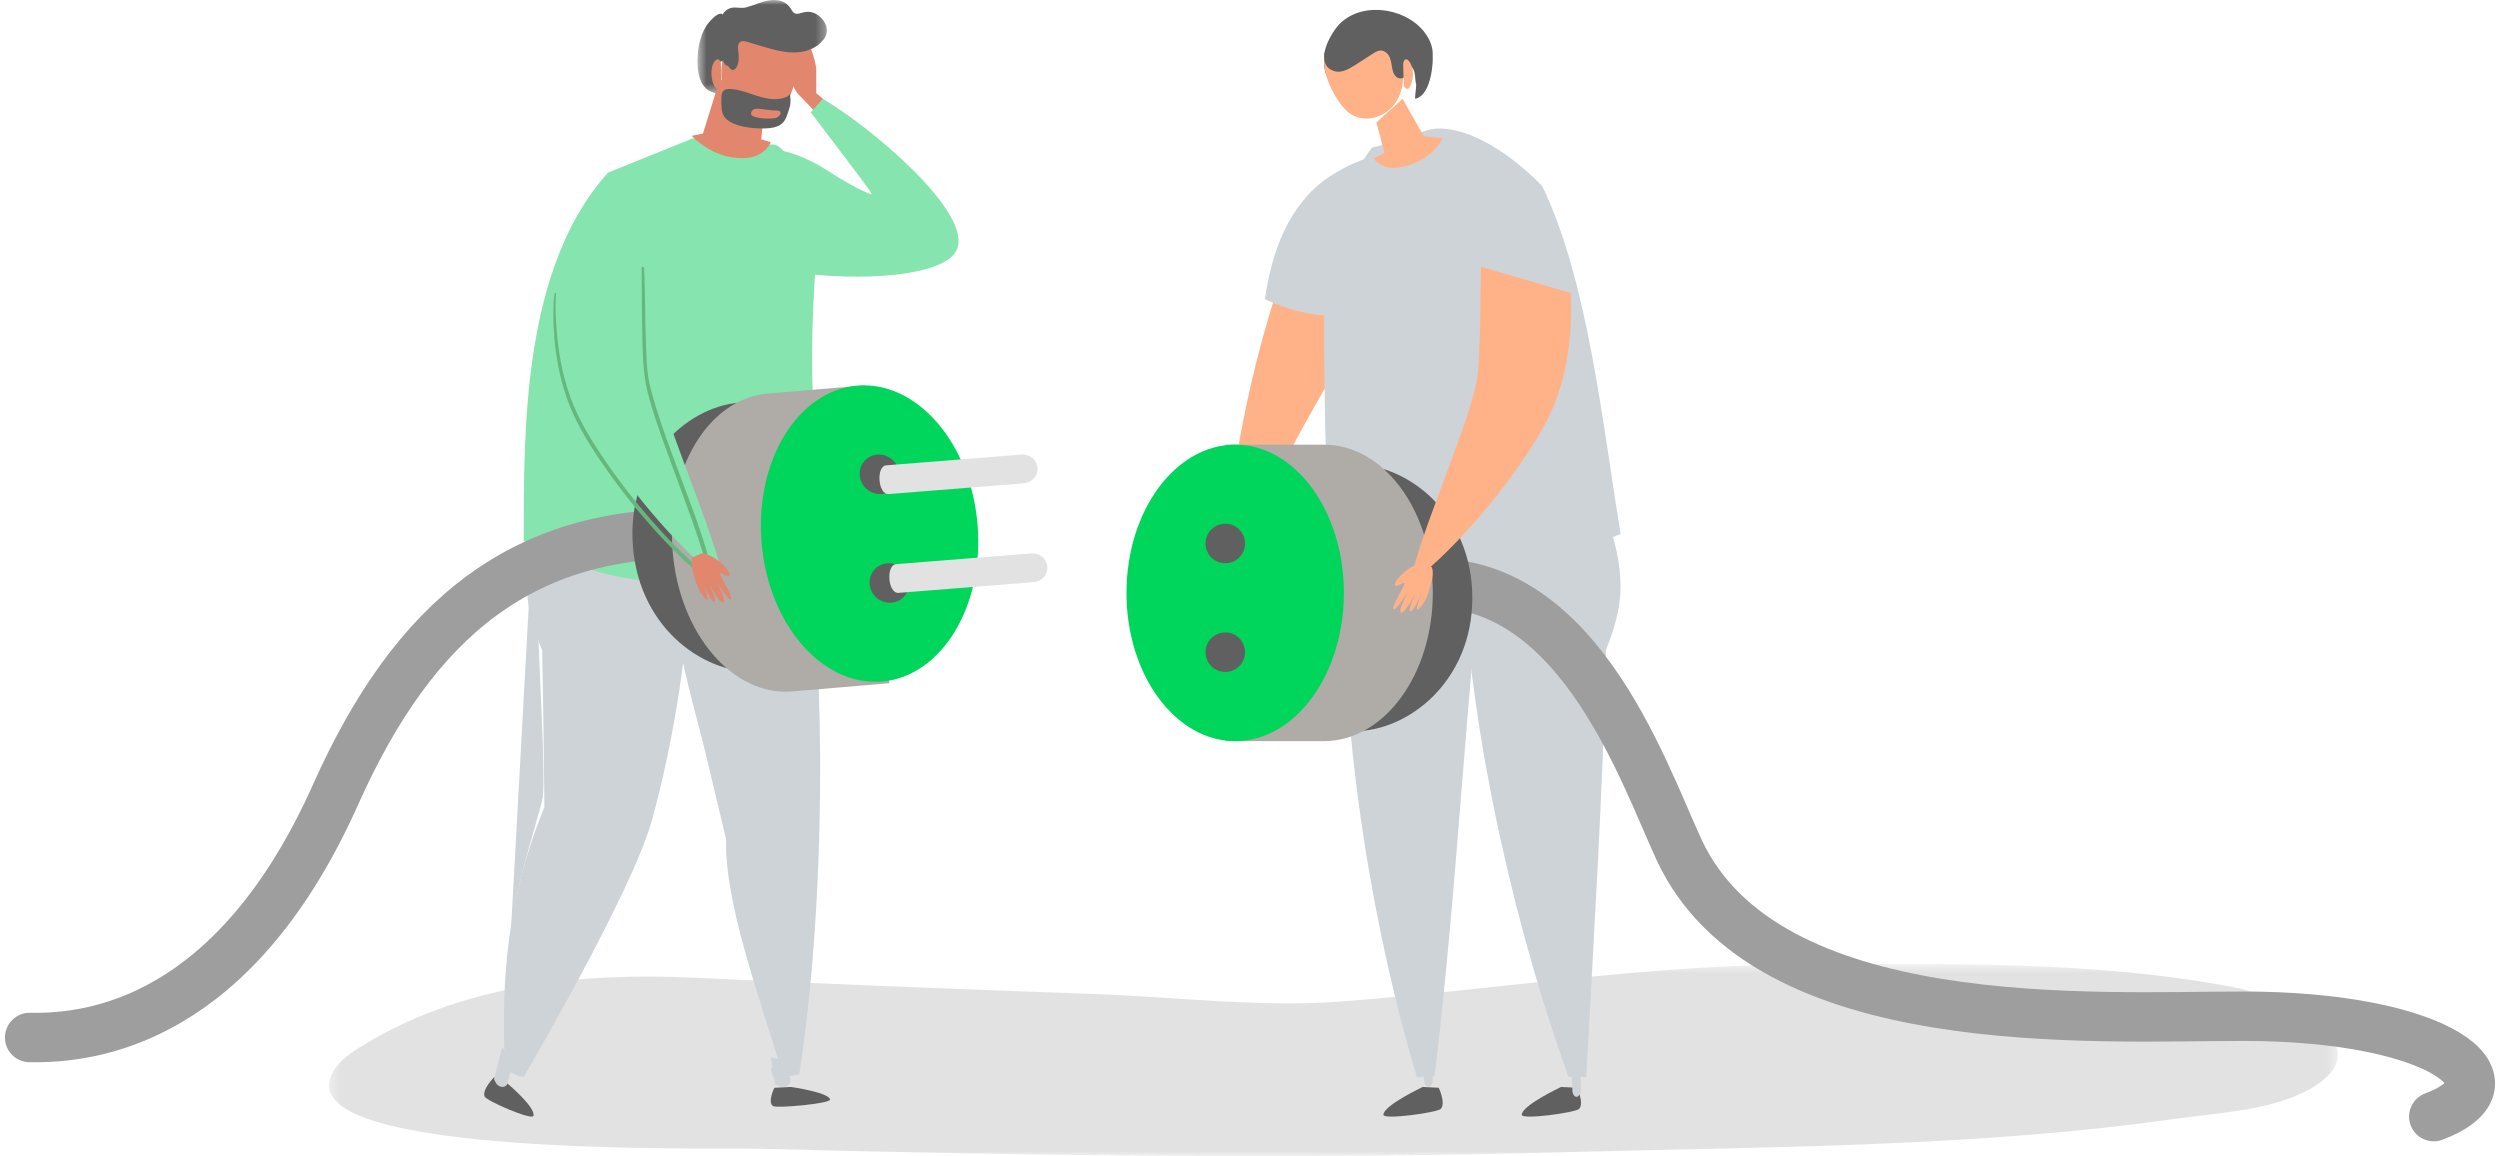 <?xml version="1.0" encoding="UTF-8"?>
<svg width="253px" height="117px" viewBox="0 0 253 117" version="1.1" xmlns="http://www.w3.org/2000/svg" xmlns:xlink="http://www.w3.org/1999/xlink">
    <title>37FA6C3B-6F44-4FEC-B74C-08104646785B</title>
    <defs>
        <polygon id="path-1" points="0.295 0.558 203.582 0.558 203.582 20 0.295 20"></polygon>
        <polygon id="path-3" points="0.587 0.002 13.681 0.002 13.681 9.488 0.587 9.488"></polygon>
    </defs>
    <g id="PC-(responsive-format)-V2" stroke="none" stroke-width="1" fill="none" fill-rule="evenodd">
        <g id="011.-Cas-d'erreur-technique" transform="translate(-386, -362)">
            <g id="Group-121" transform="translate(389, 362)">
                <g id="Group-3" transform="translate(30, 97)">
                    <mask id="mask-2" fill="white">
                        <use xlink:href="#path-1"></use>
                    </mask>
                    <g id="Clip-2"></g>
                    <path d="M203.249,8.516 C201.772,5.694 195.769,3.427 193.082,2.914 C178.742,0.173 163.721,0.555 149.195,0.602 C133.374,0.651 118.281,3.187 102.591,4.361 C94.432,4.969 85.81,3.874 77.632,3.589 C64.165,3.122 50.702,2.574 37.241,1.945 C25.635,1.403 13.59,2.618 3.353,9.025 C2.189,9.753 1.014,10.632 0.485,11.939 C-2.841,20.148 38.605,19.116 44.005,19.257 C71.242,19.967 98.498,20.334 125.739,19.595 C145.993,19.046 167.103,19.08 187.19,16.218 C191.632,15.585 197.677,15.358 201.515,12.741 C203.638,11.293 203.944,9.843 203.249,8.516" id="Fill-1" fill="#E2E2E2" mask="url(#mask-2)"></path>
                </g>
                <path d="M140.983,110 C140.983,110 136.997,111.876 137,112.815 C137.001,113.353 142.48,112.582 142.81,112.219 C143.339,111.635 142.597,110.081 142.597,110.081 L140.983,110 Z" id="Fill-4" fill="#606060"></path>
                <path d="M141,106.702 L141.137,109.495 C141.137,109.495 141.207,109.947 141.506,109.997 C141.804,110.046 142,109.495 142,109.495 L141.895,106" id="Fill-6" fill="#CED3D7"></path>
                <path d="M147.203,54 C148.623,59.603 148.096,62.449 146.016,66.675 C144.755,80.887 143.875,95.043 142.179,108.9 L140.386,109 C136.312,95.509 132.564,75.34 133.041,56.904" id="Fill-8" fill="#CED3D7"></path>
                <path d="M146.418,55 C146.911,56.302 147.035,57.766 146.992,59.15 C146.926,61.276 146.088,63.201 145.545,65.218 C144.82,67.906 144.765,70.584 144.567,73.34 C144.257,77.653 143.939,81.966 143.62,86.278 C143.101,93.31 142.576,100.342 142.047,107.374 C142.031,107.583 142.015,107.791 142,108" id="Fill-10" fill="#CED3D7"></path>
                <path d="M154.983,110 C154.983,110 150.997,111.876 151,112.815 C151.001,113.353 156.48,112.583 156.81,112.219 C157.338,111.635 156.597,110.081 156.597,110.081 L154.983,110 Z" id="Fill-12" fill="#606060"></path>
                <path d="M156,107.702 L156.137,110.495 C156.137,110.495 156.207,110.947 156.506,110.997 C156.804,111.046 157,110.495 157,110.495 L156.894,107" id="Fill-14" fill="#CED3D7"></path>
                <path d="M159.844,53 C161.585,58.517 161.262,61.4 159.526,65.767 C159.237,80.076 158.265,95.018 157.533,109 L155.744,109 C150.917,95.759 145.746,75.315 145,56.829" id="Fill-16" fill="#CED3D7"></path>
                <path d="M159.312,55 C159.312,55 161.656,59.811 157.693,66.568 C157.235,72.945 157,109 157,109" id="Fill-18" fill="#CED3D7"></path>
                <path d="M154,57 C154.371,57.316 154.96,57.539 155.593,57.679 C156.225,57.818 156.904,57.879 157.579,57.925 C158.382,57.98 159.191,58.015 160,57.994" id="Fill-20" fill="#CED3D7"></path>
                <path d="M154,58 C154.659,58.423 155.499,58.682 156.361,58.823 C157.225,58.964 158.115,58.993 159,59" id="Fill-22" fill="#CED3D7"></path>
                <path d="M139,26.009 C132.804,36.676 126.134,46.336 122.179,58 L121,57.379 C121.302,46.55 124.85,30.804 129.509,21" id="Fill-24" fill="#FFB288"></path>
                <path d="M135.4,16 C135.4,16 133.597,16.506 131.478,17.916 C129.485,19.244 127.975,21.218 126.95,23.384 C125.925,25.549 125.361,27.907 125,30.275 C125,30.275 127.439,31.495 130.233,31.845 C133.027,32.194 136,31.845 136,31.845" id="Fill-26" fill="#CED3D7"></path>
                <path d="M131.317,21.308 C130.672,32.843 131.164,44.708 131.453,55.929 C131.453,55.929 135.427,57 145.082,57 C154.701,57 161,54.032 161,54.032 C159.136,42.5 157.654,28.351 153.09,18.857 C153.09,18.857 147.939,13.235 142.858,13.004 C141.837,12.957 140.817,13.336 139.844,13.795 C139.127,14.131 135.832,14.947 135.832,14.947 L131.317,21.308 Z" id="Fill-28" fill="#CED3D7"></path>
                <path d="M140,59.112 C156.345,57.302 163.201,77.977 166.922,85.997 C175.72,104.956 208.913,102.842 224.04,102.842 C243.851,102.842 252.547,109.505 243.299,113" id="Stroke-30" stroke="#9E9E9E" stroke-width="5" stroke-linecap="round" stroke-linejoin="round"></path>
                <path d="M146,60.5 C146,68.92 139.551,74 134.041,74 L125,74 L125,47 L134.041,47 C139.551,47 146,52.08 146,60.5" id="Fill-32" fill="#606060"></path>
                <path d="M142,60 C142,68.284 137.067,75 130.982,75 L121,75 L121,45 L130.982,45 C137.067,45 142,51.716 142,60" id="Fill-34" fill="#AFABA7"></path>
                <path d="M133,60 C133,68.284 128.075,75 122,75 C115.925,75 111,68.284 111,60 C111,51.716 115.925,45 122,45 C128.075,45 133,51.716 133,60" id="Fill-36" fill="#00D65B"></path>
                <path d="M123,66 C123,67.105 122.104,68 121,68 C119.896,68 119,67.105 119,66 C119,64.895 119.896,64 121,64 C122.104,64 123,64.895 123,66" id="Fill-38" fill="#606060"></path>
                <path d="M123,55 C123,56.105 122.104,57 121,57 C119.896,57 119,56.105 119,55 C119,53.896 119.896,53 121,53 C122.104,53 123,53.896 123,55" id="Fill-40" fill="#606060"></path>
                <path d="M155.935,29.63 C155.935,29.63 156.63,36.776 153.466,42.718 C150.761,47.8 145.386,54.376 141.043,58 L140,57.743 C141.511,51.887 146.282,41.487 146.579,37.589 C146.876,33.689 146.804,29.172 146.876,27" id="Fill-42" fill="#FFB288"></path>
                <path d="M141.007,57 C140.366,57.065 139.745,57.387 139.205,57.823 C138.71,58.221 138.103,58.888 138.166,59.193 C138.233,59.514 139.043,58.897 139.141,59.022 C139.24,59.146 137.755,61.46 138.035,61.634 C138.315,61.808 139.577,59.71 139.577,59.71 C139.577,59.71 138.351,61.95 138.826,61.999 C139.222,62.041 140.31,59.921 140.31,59.921 C140.31,59.921 139.39,61.816 139.705,61.887 C140.02,61.958 140.873,60.071 140.873,60.071 C140.873,60.071 140.179,61.684 140.446,61.712 C140.58,61.726 141.266,60.923 141.552,59.951 C141.834,58.995 142.163,58.165 141.909,57.419" id="Fill-44" fill="#FFB288"></path>
                <path d="M131.045,5.318 C131.012,5.627 130.998,5.938 131,6.249 C131.006,6.922 131.11,7.627 131.574,8.178 C131.892,8.556 132.371,8.837 132.905,8.96 C133.282,9.046 133.777,9.008 133.94,8.711 C133.997,8.606 134.001,8.486 134,8.37 C133.995,7.219 133.727,6.069 133.214,5" id="Fill-46" fill="#606060"></path>
                <path d="M138.808,6.108 C138.342,4.202 136.874,1.534 134.484,2.07 C132.983,2.406 131.602,3.477 131.16,4.975 C130.633,6.765 131.489,8.845 132.512,10.307 C132.89,10.845 133.337,11.358 133.921,11.674 C135.304,12.423 137.171,11.81 138.11,10.562 C139.049,9.315 139.177,7.617 138.808,6.108" id="Fill-48" fill="#FFB288"></path>
                <path d="M136.295,12.389 L137.11,15.496 L136,16.043 C136,16.043 136.847,17.216 138.522,16.965 C141.929,16.452 143,13.992 143,13.992 L141.077,13.782 L138.948,10" id="Fill-50" fill="#FFB288"></path>
                <path d="M141.945,4.946 C141.701,3.662 140.747,2.573 139.584,1.896 C137.517,0.693 134.577,0.596 132.738,2.254 C131.691,3.197 129.806,6.541 132.058,7.205 C132.761,7.412 133.485,7.002 134.097,6.61 C134.72,6.211 135.342,5.812 135.964,5.413 C136.188,5.27 136.427,5.122 136.695,5.111 C137.135,5.095 137.5,5.46 137.658,5.855 C137.815,6.249 137.828,6.681 137.93,7.092 C138.002,7.383 138.135,7.68 138.397,7.841 C138.659,8.002 139.074,7.955 139.206,7.685 C139.299,7.498 139.234,7.278 139.23,7.071 C139.226,6.863 139.347,6.609 139.563,6.619 C139.64,6.622 139.711,6.66 139.772,6.705 C140.316,7.111 140.139,7.925 140.32,8.562 C140.343,8.645 140.162,9.936 140.222,10 C141.958,9.615 142.12,5.866 141.945,4.946" id="Fill-52" fill="#606060"></path>
                <path d="M139.002,6.548 C138.98,6.28 139.118,6.032 139.264,6.004 C139.41,5.975 139.552,6.112 139.665,6.285 C139.857,6.581 139.996,7.015 140,7.476 C140.003,7.838 139.925,8.188 139.818,8.491 C139.745,8.697 139.65,8.896 139.523,8.97 C139.36,9.065 139.178,8.927 139.061,8.698" id="Fill-54" fill="#FFB288"></path>
                <path d="M77.043,110 C77.043,110 80.893,110.549 80.999,111.271 C81.06,111.685 75.603,112.179 75.233,111.935 C74.64,111.545 75.367,110.084 75.367,110.084 L77.043,110 Z" id="Fill-56" fill="#606060"></path>
                <path d="M76.693,107.353 L77,109.515 C77,109.515 76.922,109.879 76.388,109.983 C75.856,110.085 75.441,109.7 75.441,109.7 L75,107" id="Fill-58" fill="#CED3D7"></path>
                <path d="M64.367,55 C63.728,60.668 63.693,63.391 66.178,67.275 C67.355,72.759 69.163,78.373 70.529,83.987 C69.941,90.692 74.063,101.372 76.281,109 L77.885,108.721 C80.04,94.992 80.836,73.938 78.901,55.509" id="Fill-60" fill="#CED3D7"></path>
                <path d="M65,62 C65,62 71.143,82.074 71.143,83.164 C71.143,84.253 71.311,88.001 71.583,90.43 C72.083,94.881 76,108 76,108" id="Fill-62" fill="#CED3D7"></path>
                <polygon id="Fill-64" fill="#CED3D7" points="75.237 109 75 108.073 76.974 108 77 108.856"></polygon>
                <path d="M48.4,109.688 C48.4,109.688 51.236,112.082 50.984,112.925 C50.84,113.408 46.229,111.411 46.044,110.97 C45.75,110.266 47.015,109 47.015,109 L48.4,109.688 Z" id="Fill-66" fill="#606060"></path>
                <path d="M49,107.228 L48.314,109.753 C48.314,109.753 48.095,110.115 47.629,109.962 C47.163,109.81 47,109.181 47,109.181 L47.811,106" id="Fill-68" fill="#CED3D7"></path>
                <path d="M51.538,53 C49.724,58.537 50.061,61.431 51.869,65.814 C51.979,71.059 52.033,76.367 52.095,81.676 C48.266,91.03 47.659,99.424 48.143,108.332 L49.99,109 C49.99,109 60.985,90.296 63.007,82.902 C65.327,74.42 66.643,65.352 67,56.843" id="Fill-70" fill="#CED3D7"></path>
                <path d="M50.97,53 C50.97,53 49.323,58.744 51.483,64.281 C51.483,65.827 52.225,78.675 51.931,80.661 C51.791,81.612 50.312,86.154 49.323,90.576 C48.231,95.467 48,107 48,107" id="Fill-72" fill="#CED3D7"></path>
                <polygon id="Fill-74" fill="#CED3D7" points="48 108.145 48.22 107 50 108.02 49.649 109"></polygon>
                <path d="M81,10.597 L79.605,9.431 L79.605,7.013 C79.605,6.639 79.085,4.388 78.617,4.388 C78.149,4.388 78.043,3.826 77.808,4.055 C77.575,4.284 78,6.826 77.808,7.013 C77.617,7.2 77.369,5.806 77.192,5.979 C77.015,6.153 77,7.176 77,7.699 C77,8.222 77.428,9.187 77.851,9.601 C78.274,10.016 80.149,12 80.149,12 L81,10.597 Z" id="Fill-76" fill="#E2866E"></path>
                <path d="M80.263,10 L79.05,11.367 C79.05,11.367 83.845,17.649 85.363,19.752 C83.978,19.271 81.99,18.068 80.84,17.322 C78.584,15.859 76.323,15.082 74.758,15.082 C71.436,15.082 73.175,25.916 77.028,27.503 C84.337,28.59 92.531,27.902 93.785,25.359 C95.645,21.592 84.931,12.715 80.263,10" id="Fill-78" fill="#86E4AE"></path>
                <path d="M85,19 C85,19 85.72,22.015 87,23" id="Fill-80" fill="#86E4AE"></path>
                <path d="M58.54,17.465 C49.869,27.048 50,43.525 50,54.723 C50,54.723 56.366,59 66.087,59 C75.846,59 79.862,56.642 79.862,56.642 C80.154,45.296 78.098,40.402 80,21.633 C80,21.633 76.897,14.628 75.243,14.628 C73.588,14.628 67.118,14 67.118,14 L58.54,17.465 Z" id="Fill-82" fill="#86E4AE"></path>
                <path d="M79,27 C79,27 79.196,23.781 80,23" id="Fill-84" fill="#86E4AE"></path>
                <path d="M70.072,6.425 C70.373,4.483 71.679,1.71 74.078,2.025 C75.584,2.221 76.751,3.323 77.594,4.611 C78.317,5.717 78.044,6.776 77.015,9.576 C76.687,10.148 75.98,11.171 75.431,11.539 C74.13,12.413 72.24,11.973 71.211,10.817 C70.182,9.661 69.834,7.961 70.072,6.425" id="Fill-86" fill="#E2866E"></path>
                <g id="Group-90" transform="translate(67, 0)">
                    <mask id="mask-4" fill="white">
                        <use xlink:href="#path-3"></use>
                    </mask>
                    <g id="Clip-89"></g>
                    <path d="M3.079,6.268 C3.448,6.215 3.081,5.982 3.244,6.307 C3.349,6.515 3.38,6.575 3.59,6.644 C3.795,6.71 3.8,6.892 3.971,7.015 C4.238,7.208 4.464,6.946 4.578,6.724 C4.787,6.313 4.78,5.818 4.731,5.373 C4.692,5.023 4.571,4.469 4.926,4.226 C5.216,4.028 5.856,4.316 6.155,4.399 C6.617,4.528 7.073,4.672 7.531,4.808 C8.638,5.132 9.806,5.419 10.97,5.268 C11.988,5.135 13.038,4.623 13.525,3.712 C14.11,2.62 12.942,1.193 11.752,1.191 C11.441,1.191 11.145,1.312 10.84,1.374 C10.727,1.396 10.608,1.41 10.498,1.378 C10.239,1.305 10.124,1.022 9.978,0.802 C9.537,0.139 8.784,-0.064 8.006,0.019 C7.125,0.112 6.373,0.521 5.534,0.742 C5.089,0.859 4.705,0.748 4.26,0.762 C3.801,0.776 3.333,1.067 3.131,1.475 C2.771,1.111 1.969,2.004 1.769,2.238 C0.891,3.271 0.613,4.759 0.589,6.064 C0.568,7.205 0.765,8.866 2.06,9.325 C2.608,9.519 2.953,9.624 2.976,9.138 C2.736,8.634 2.68,7.636 2.63,7.217 C2.58,6.798 2.709,6.297 3.111,6.134" id="Fill-88" fill="#606060" mask="url(#mask-4)"></path>
                </g>
                <path d="M74.316,11.134 L74.038,14.107 L75,14.384 C75,14.384 74.491,15.719 72.816,15.946 C69.408,16.407 67,13.745 67,13.745 L68.137,13.522 L69.859,8" id="Fill-91" fill="#E2866E"></path>
                <path d="M69.952,6.496 C69.963,6.228 69.802,6.005 69.644,6 C69.486,5.995 69.34,6.153 69.228,6.343 C68.607,7.393 69.387,9.951 70,8.629" id="Fill-93" fill="#E2866E"></path>
                <path d="M76.927,9.507 C76.769,9.846 76.142,9.981 75.799,10.015 C74.137,10.182 72.757,9.204 71.165,9.024 C70.85,8.989 70.49,8.965 70.255,9.16 C70.032,9.344 70.012,9.651 70.006,9.925 C69.998,10.264 69.992,10.604 70.025,10.941 C70.054,11.234 70.116,11.529 70.282,11.781 C71.001,12.872 73.398,13.055 74.614,12.988 C75.106,12.96 75.616,12.874 76.002,12.61 C76.549,12.233 76.667,11.576 76.871,10.998 C77.123,10.285 76.927,9.507 76.927,9.507" id="Fill-95" fill="#606060"></path>
                <path d="M75.888,11.239 C75.832,11.211 75.766,11.189 75.699,11.189 C74.866,11.189 74.404,11.043 73.753,11.005 C73.642,10.999 73.528,10.994 73.422,11.017 C73.191,11.069 73.058,11.245 73.01,11.414 C72.963,11.585 73.081,11.717 73.294,11.796 C73.68,11.936 74.116,11.986 74.543,11.995 C74.918,12.002 75.406,12.026 75.714,11.842 C75.891,11.736 76.151,11.376 75.888,11.239" id="Fill-97" fill="#E2866E"></path>
                <path d="M69,54.068 C49.939,53.087 38.843,62.77 30.962,80.405 C20.735,103.292 6.439,105.12 0,104.994" id="Stroke-99" stroke="#9E9E9E" stroke-width="5" stroke-linecap="round" stroke-linejoin="round"></path>
                <path d="M61.057,55.354 C61.762,63.841 68.578,68.427 74.04,67.969 L83,67.218 L80.741,40 L71.781,40.751 C66.319,41.209 60.352,46.866 61.057,55.354" id="Fill-101" fill="#606060"></path>
                <path d="M65.072,55.82 C65.756,64.142 71.171,70.478 77.167,69.972 L87,69.14 L84.521,39 L74.688,39.831 C68.692,40.339 64.387,47.497 65.072,55.82" id="Fill-103" fill="#AFABA7"></path>
                <path d="M74.072,54.912 C74.761,63.181 80.212,69.475 86.248,68.972 C92.283,68.468 96.617,61.356 95.928,53.088 C95.239,44.819 89.788,38.524 83.752,39.028 C77.717,39.532 73.383,46.643 74.072,54.912" id="Fill-105" fill="#00D65B"></path>
                <path d="M85.01,59.14 C85.119,60.242 86.098,61.072 87.197,60.995 C88.297,60.917 89.099,59.961 88.99,58.86 C88.881,57.758 87.902,56.927 86.803,57.005 C85.704,57.082 84.901,58.038 85.01,59.14" id="Fill-107" fill="#606060"></path>
                <path d="M84.01,48.14 C84.119,49.242 85.098,50.072 86.197,49.995 C87.297,49.917 88.099,48.961 87.99,47.86 C87.881,46.758 86.903,45.927 85.803,46.005 C84.705,46.082 83.901,47.038 84.01,48.14" id="Fill-109" fill="#606060"></path>
                <path d="M86.941,49.998 C88.042,49.91 100.612,48.911 100.612,48.911 C101.446,48.845 102.065,48.141 101.995,47.338 C101.925,46.536 101.192,45.939 100.358,46.005 C100.358,46.005 87.733,47.008 86.686,47.092 C85.641,47.174 85.84,50.085 86.941,49.998" id="Fill-111" fill="#E2E2E2"></path>
                <path d="M87.941,59.998 C89.042,59.911 101.612,58.911 101.612,58.911 C102.446,58.845 103.064,58.141 102.995,57.338 C102.924,56.536 102.191,55.939 101.357,56.005 C101.357,56.005 88.732,57.008 87.687,57.092 C86.641,57.174 86.84,60.085 87.941,59.998" id="Fill-113" fill="#E2E2E2"></path>
                <path d="M54.065,29.63 C54.065,29.63 53.37,36.776 56.534,42.718 C59.24,47.8 64.614,54.376 68.957,58 L70,57.743 C68.489,51.887 63.718,41.487 63.421,37.589 C63.124,33.689 63.196,29.172 63.124,27" id="Fill-115" fill="#86E4AE"></path>
                <path d="M53.107,29.724 C52.982,30.864 52.979,32.04 53.035,33.184 C53.159,35.705 53.603,38.234 54.478,40.6 C55.386,43.059 56.836,45.304 58.323,47.433 C59.909,49.702 61.643,51.87 63.502,53.913 C64.492,55.001 65.52,56.056 66.602,57.049 C66.837,57.264 67.073,57.475 67.313,57.684 C67.48,57.83 67.622,58.022 67.852,57.998 C68.182,57.964 68.525,57.832 68.848,57.751 C68.958,57.724 69.021,57.598 68.994,57.49 C67.974,53.506 66.371,49.679 64.966,45.827 C64.298,43.994 63.637,42.153 63.1,40.274 C62.903,39.582 62.72,38.88 62.605,38.168 C62.432,37.099 62.422,35.989 62.377,34.908 C62.267,32.314 62.31,29.714 62.181,27.121 C62.174,26.961 61.935,26.959 61.937,27.121 C61.967,29.401 61.94,31.68 61.999,33.96 C62.049,35.901 62.074,37.838 62.549,39.726 C63.008,41.547 63.64,43.322 64.271,45.087 C65.013,47.154 65.789,49.208 66.535,51.274 C67.289,53.357 68.036,55.453 68.591,57.602 C68.639,57.515 68.688,57.428 68.737,57.341 C68.397,57.425 68.056,57.511 67.715,57.596 C67.783,57.614 67.85,57.632 67.918,57.651 C66.12,56.132 64.477,54.428 62.924,52.655 C61.237,50.728 59.655,48.703 58.21,46.582 C56.838,44.567 55.532,42.456 54.701,40.143 C53.917,37.956 53.496,35.641 53.325,33.322 C53.237,32.13 53.17,30.918 53.267,29.724 C53.275,29.618 53.118,29.621 53.107,29.724" id="Fill-117" fill="#65B77E"></path>
                <path d="M67.993,56 C68.634,56.065 69.255,56.387 69.796,56.823 C70.29,57.22 70.897,57.888 70.834,58.193 C70.767,58.514 69.957,57.897 69.859,58.021 C69.76,58.146 71.244,60.46 70.965,60.634 C70.685,60.808 69.423,58.71 69.423,58.71 C69.423,58.71 70.649,60.95 70.174,60.999 C69.778,61.041 68.69,58.921 68.69,58.921 C68.69,58.921 69.61,60.816 69.295,60.887 C68.98,60.958 68.127,59.071 68.127,59.071 C68.127,59.071 68.821,60.684 68.554,60.712 C68.42,60.726 67.734,59.923 67.448,58.951 C67.166,57.995 66.837,57.165 67.091,56.419" id="Fill-119" fill="#E2866E"></path>
            </g>
        </g>
    </g>
</svg>